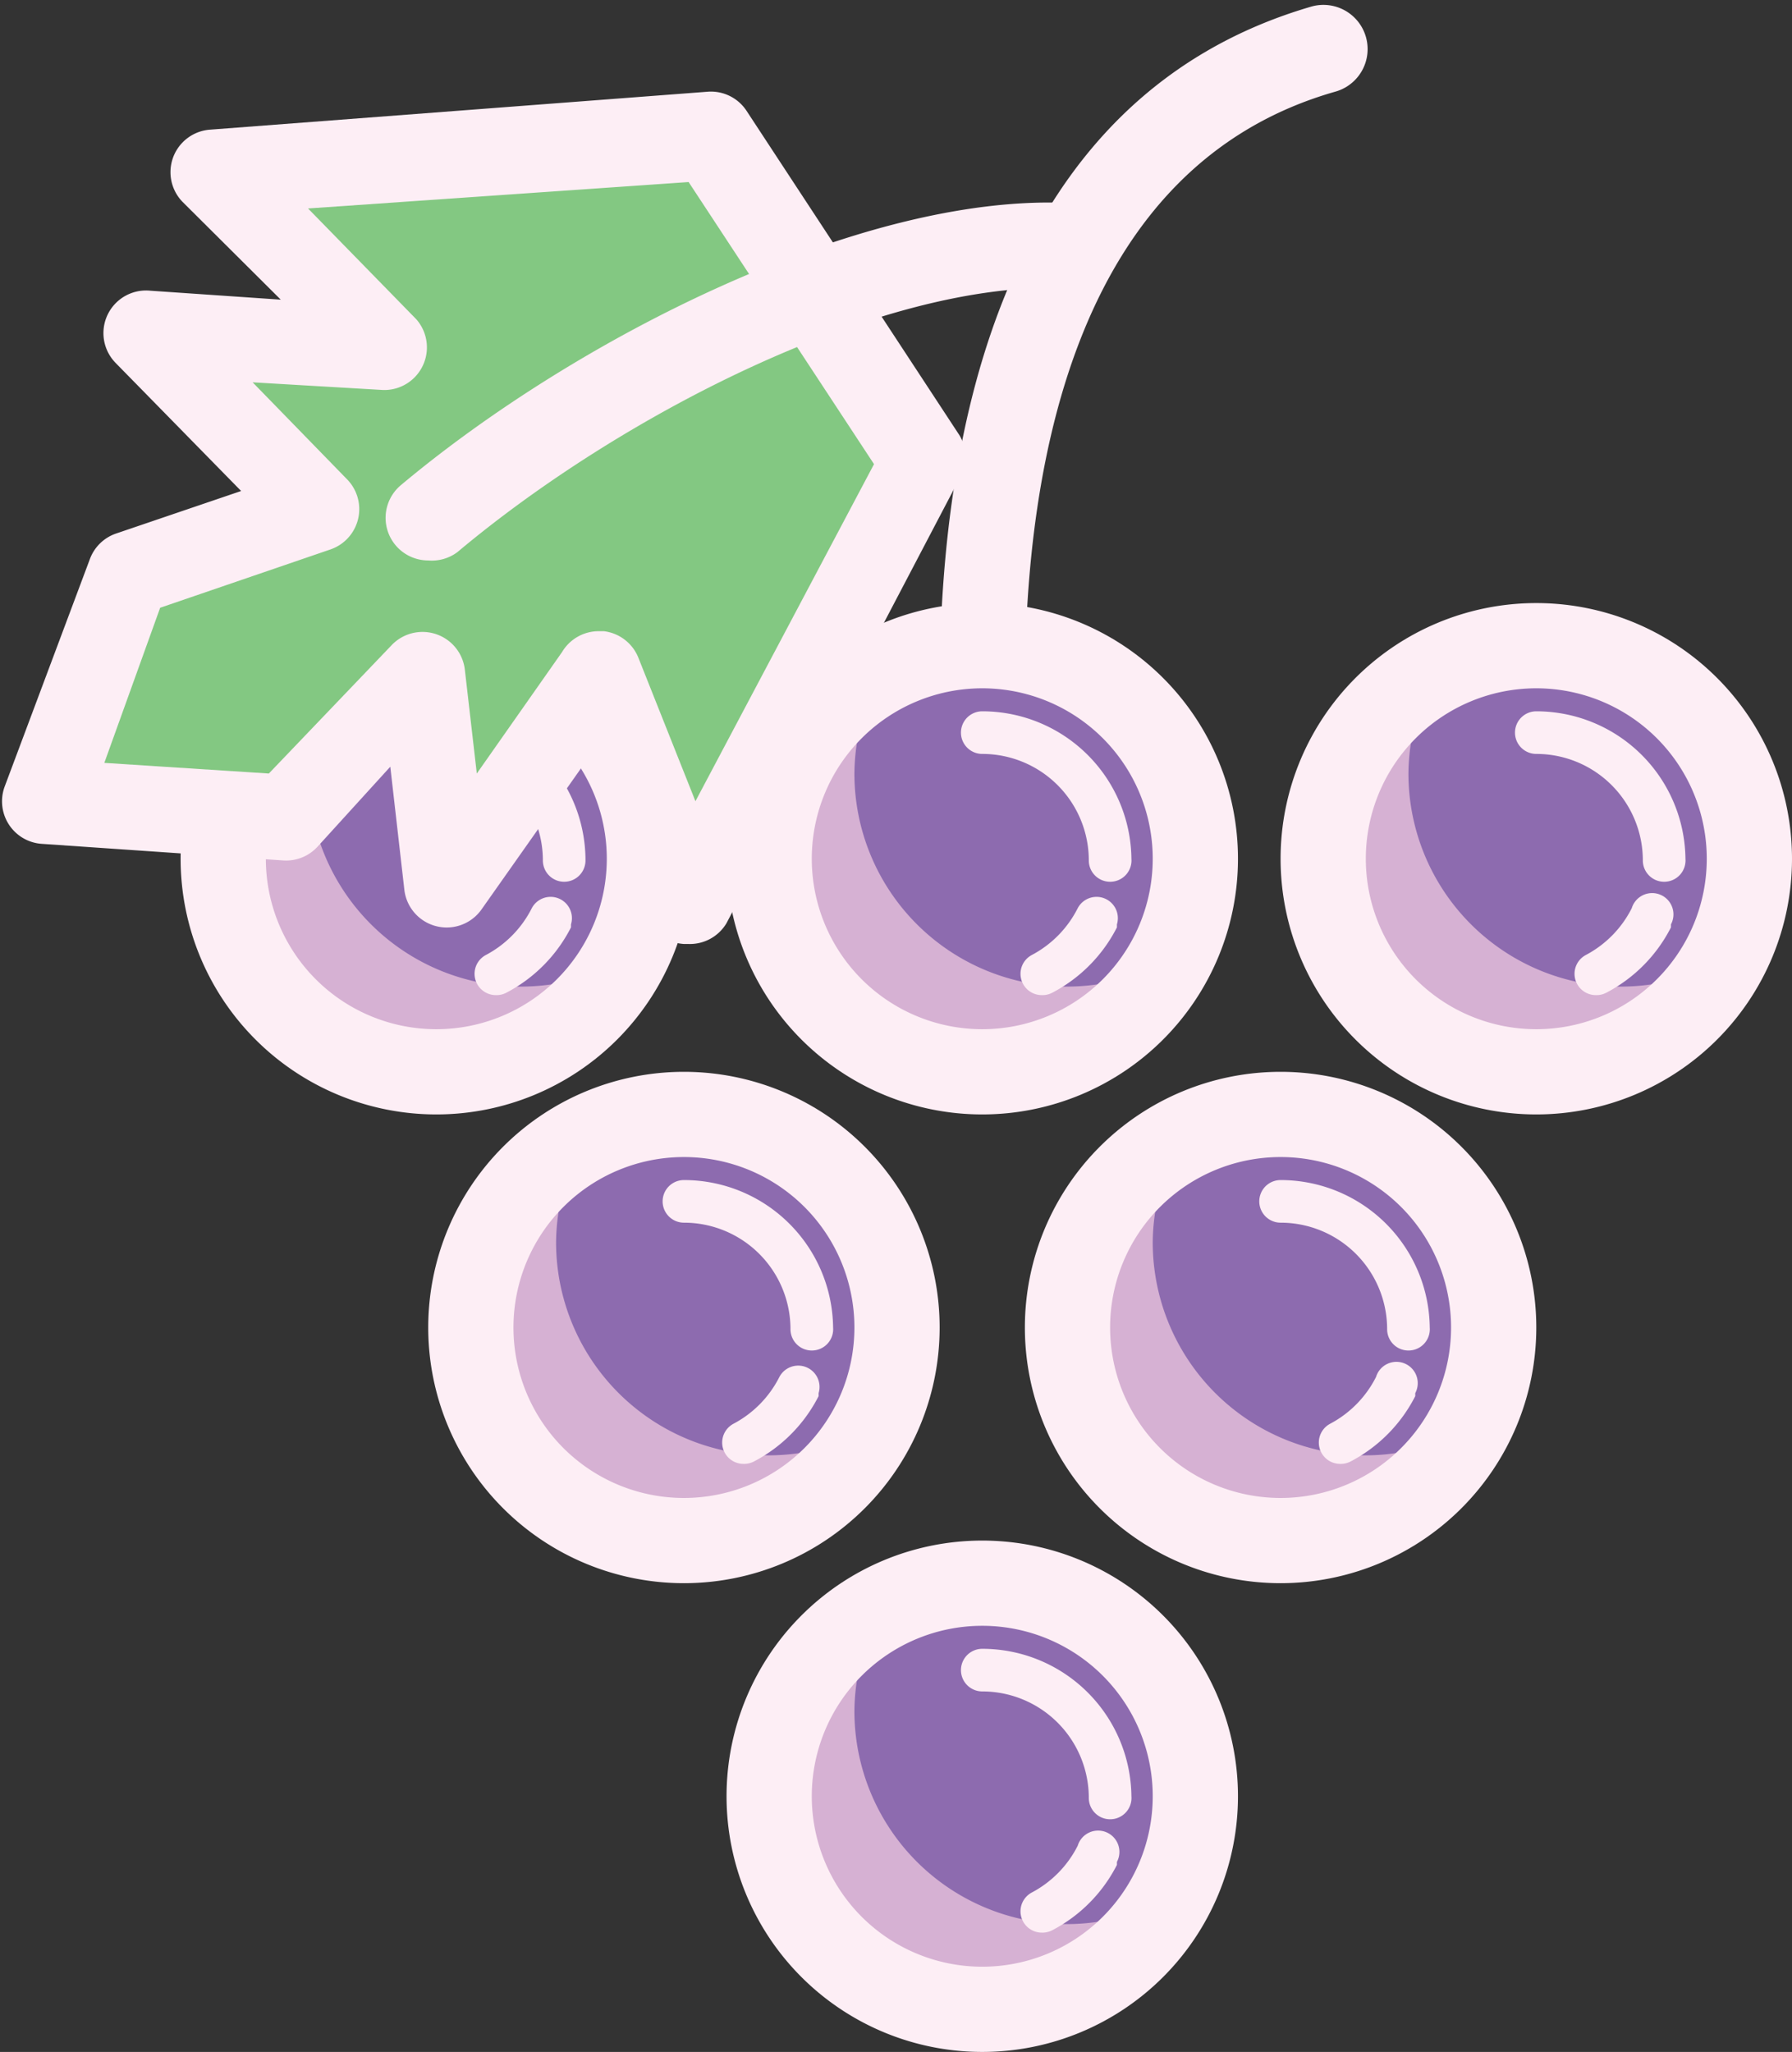 <svg xmlns="http://www.w3.org/2000/svg" viewBox="-0.048 -0.152 42.048 48.152"><rect x="-0.048" y="-0.152" width="42.048" height="48.152" fill="#333333" stroke="none"/><title>Depositphotos_78991610_17</title><g data-name="Layer 2"><g data-name="Layer 1"><g data-name="Layer 2"><path d="M23 17a1 1 0 0 1-1-1c0-6.14 1.51-13.9 8.73-16a1 1 0 1 1 .55 2C25.26 3.72 24 10.58 24 16a1 1 0 0 1-1 1z" fill="#fdeef5"/><circle cx="23" cy="20.04" r="5" fill="#8d6baf"/><path d="M25 23a5 5 0 0 1-5-5 4.94 4.94 0 0 1 .63-2.37 5 5 0 1 0 6.75 6.75A4.94 4.94 0 0 1 25 23z" fill="#d6b1d3"/><path d="M24.39 23.2a.5.5 0 0 1-.23-.94 2.53 2.53 0 0 0 1.08-1.1.5.5 0 0 1 .92.38v.07a3.54 3.54 0 0 1-1.51 1.53.5.5 0 0 1-.26.06z" fill="#fdeef5"/><path d="M26 20.54a.5.5 0 0 1-.5-.5 2.5 2.5 0 0 0-2.5-2.5.5.5 0 0 1 0-1A3.5 3.5 0 0 1 26.5 20a.5.5 0 0 1-.5.54z" fill="#fdeef5"/><path d="M23 26a6 6 0 1 1 6-6 6 6 0 0 1-6 6zm0-10a4 4 0 1 0 4 4 4 4 0 0 0-4-4z" fill="#fdeef5"/><circle cx="23" cy="42.04" r="5" fill="#8d6baf"/><path d="M25 45a5 5 0 0 1-5-5 4.94 4.94 0 0 1 .63-2.37 5 5 0 1 0 6.75 6.75A4.94 4.94 0 0 1 25 45z" fill="#d6b1d3"/><path d="M24.39 45.2a.5.5 0 0 1-.23-.94 2.53 2.53 0 0 0 1.08-1.1.5.5 0 1 1 .92.38v.07a3.54 3.54 0 0 1-1.51 1.53.5.5 0 0 1-.26.06z" fill="#fdeef5"/><path d="M26 42.54a.5.5 0 0 1-.5-.5 2.5 2.5 0 0 0-2.5-2.5.5.5 0 0 1 0-1A3.5 3.5 0 0 1 26.5 42a.5.5 0 0 1-.5.54z" fill="#fdeef5"/><path d="M23 48a6 6 0 1 1 6-6 6 6 0 0 1-6 6zm0-10a4 4 0 1 0 4 4 4 4 0 0 0-4-4z" fill="#fdeef5"/><circle cx="30" cy="31.04" r="5" fill="#8d6baf"/><path d="M32 34a5 5 0 0 1-5-5 4.94 4.94 0 0 1 .63-2.37 5 5 0 1 0 6.75 6.75A4.94 4.94 0 0 1 32 34z" fill="#d6b1d3"/><path d="M31.39 34.2a.5.5 0 0 1-.23-.94 2.53 2.53 0 0 0 1.08-1.1.5.5 0 1 1 .92.38v.07a3.54 3.54 0 0 1-1.51 1.53.5.5 0 0 1-.26.06z" fill="#fdeef5"/><path d="M33 31.54a.5.5 0 0 1-.5-.5 2.5 2.5 0 0 0-2.5-2.5.5.5 0 0 1 0-1A3.5 3.5 0 0 1 33.5 31a.5.5 0 0 1-.5.54z" fill="#fdeef5"/><path d="M30 37a6 6 0 1 1 6-6 6 6 0 0 1-6 6zm0-10a4 4 0 1 0 4 4 4 4 0 0 0-4-4z" fill="#fdeef5"/><circle cx="16" cy="31.04" r="5" fill="#8d6baf"/><path d="M18 34a5 5 0 0 1-5-5 4.94 4.94 0 0 1 .63-2.37 5 5 0 1 0 6.75 6.75A4.94 4.94 0 0 1 18 34z" fill="#d6b1d3"/><path d="M17.39 34.2a.5.5 0 0 1-.23-.94 2.53 2.53 0 0 0 1.08-1.1.5.5 0 0 1 .92.38v.07a3.54 3.54 0 0 1-1.51 1.53.5.5 0 0 1-.26.06z" fill="#fdeef5"/><path d="M19 31.54a.5.5 0 0 1-.5-.5 2.5 2.5 0 0 0-2.5-2.5.5.5 0 0 1 0-1A3.5 3.5 0 0 1 19.5 31a.5.5 0 0 1-.5.54z" fill="#fdeef5"/><path d="M16 37a6 6 0 1 1 6-6 6 6 0 0 1-6 6zm0-10a4 4 0 1 0 4 4 4 4 0 0 0-4-4z" fill="#fdeef5"/><circle cx="10.19" cy="20.04" r="5" fill="#8d6baf"/><path d="M12.19 23a5 5 0 0 1-5-5 4.94 4.94 0 0 1 .63-2.37 5 5 0 1 0 6.75 6.75 4.94 4.94 0 0 1-2.38.62z" fill="#d6b1d3"/><path d="M11.58 23.2a.5.5 0 0 1-.23-.94 2.53 2.53 0 0 0 1.08-1.1.5.5 0 0 1 .92.38v.07a3.54 3.54 0 0 1-1.51 1.53.5.5 0 0 1-.26.06z" fill="#fdeef5"/><path d="M13.19 20.54a.5.5 0 0 1-.5-.5 2.5 2.5 0 0 0-2.5-2.5.5.5 0 0 1 0-1 3.5 3.5 0 0 1 3.5 3.5.5.5 0 0 1-.5.5z" fill="#fdeef5"/><path d="M10.19 26a6 6 0 1 1 6-6 6 6 0 0 1-6 6zm0-10a4 4 0 1 0 4 4 4 4 0 0 0-4-4z" fill="#fdeef5"/><circle cx="36" cy="20.04" r="5" fill="#8d6baf"/><path d="M38 23a5 5 0 0 1-5-5 4.94 4.94 0 0 1 .63-2.37 5 5 0 1 0 6.75 6.75A4.94 4.94 0 0 1 38 23z" fill="#d6b1d3"/><path d="M37.39 23.2a.5.5 0 0 1-.23-.94 2.53 2.53 0 0 0 1.08-1.1.5.5 0 1 1 .92.38v.07a3.54 3.54 0 0 1-1.51 1.53.5.5 0 0 1-.26.06z" fill="#fdeef5"/><path d="M39 20.54a.5.5 0 0 1-.5-.5 2.5 2.5 0 0 0-2.5-2.5.5.5 0 0 1 0-1A3.5 3.5 0 0 1 39.5 20a.5.5 0 0 1-.5.54z" fill="#fdeef5"/><path d="M36 26a6 6 0 1 1 6-6 6 6 0 0 1-6 6zm0-10a4 4 0 1 0 4 4 4 4 0 0 0-4-4z" fill="#fdeef5"/><path fill="#83c882" d="M16.63 3.08l4.95 7.62-5.48 10.34-2.14-5.38-3.53 5-.57-5.05-3.19 3.43L1 18.65l1.95-5.33 4.43-1.52-4.04-4.15 5.67.38-4.05-4.14 11.67-.81z"/><path d="M16.1 22H16a1 1 0 0 1-.87-.63l-1.42-3.67-2.46 3.49a1 1 0 0 1-1.81-.46l-.33-2.89-1.71 1.88a1 1 0 0 1-.8.32l-5.67-.39a1 1 0 0 1-.87-1.34l2-5.34a1 1 0 0 1 .61-.6l2.94-1-2.94-3a1 1 0 0 1 .81-1.7l3.06.21-2.3-2.29a1 1 0 0 1 .65-1.7L16.56 2a1 1 0 0 1 .91.45l5 7.62a1 1 0 0 1 0 1L17 21.51a1 1 0 0 1-.9.49zM14 14.66h.12a1 1 0 0 1 .81.62l1.34 3.37 4.19-7.91-4.35-6.62-8.93.62 2.54 2.6A1 1 0 0 1 8.94 9l-3.06-.18L8.1 11.1a1 1 0 0 1-.39 1.64l-4 1.37-1.31 3.64 3.86.25 2.87-3a1 1 0 0 1 1.73.57l.28 2.43 2-2.85a1 1 0 0 1 .86-.49z" fill="#fdeef5"/><path d="M10 13a1 1 0 0 1-.65-1.76C13.45 7.8 20.14 4.4 25 4.61a1 1 0 0 1 0 2c-4.37-.19-10.51 3-14.31 6.19a1 1 0 0 1-.69.2z" fill="#fdeef5"/></g></g></g></svg>